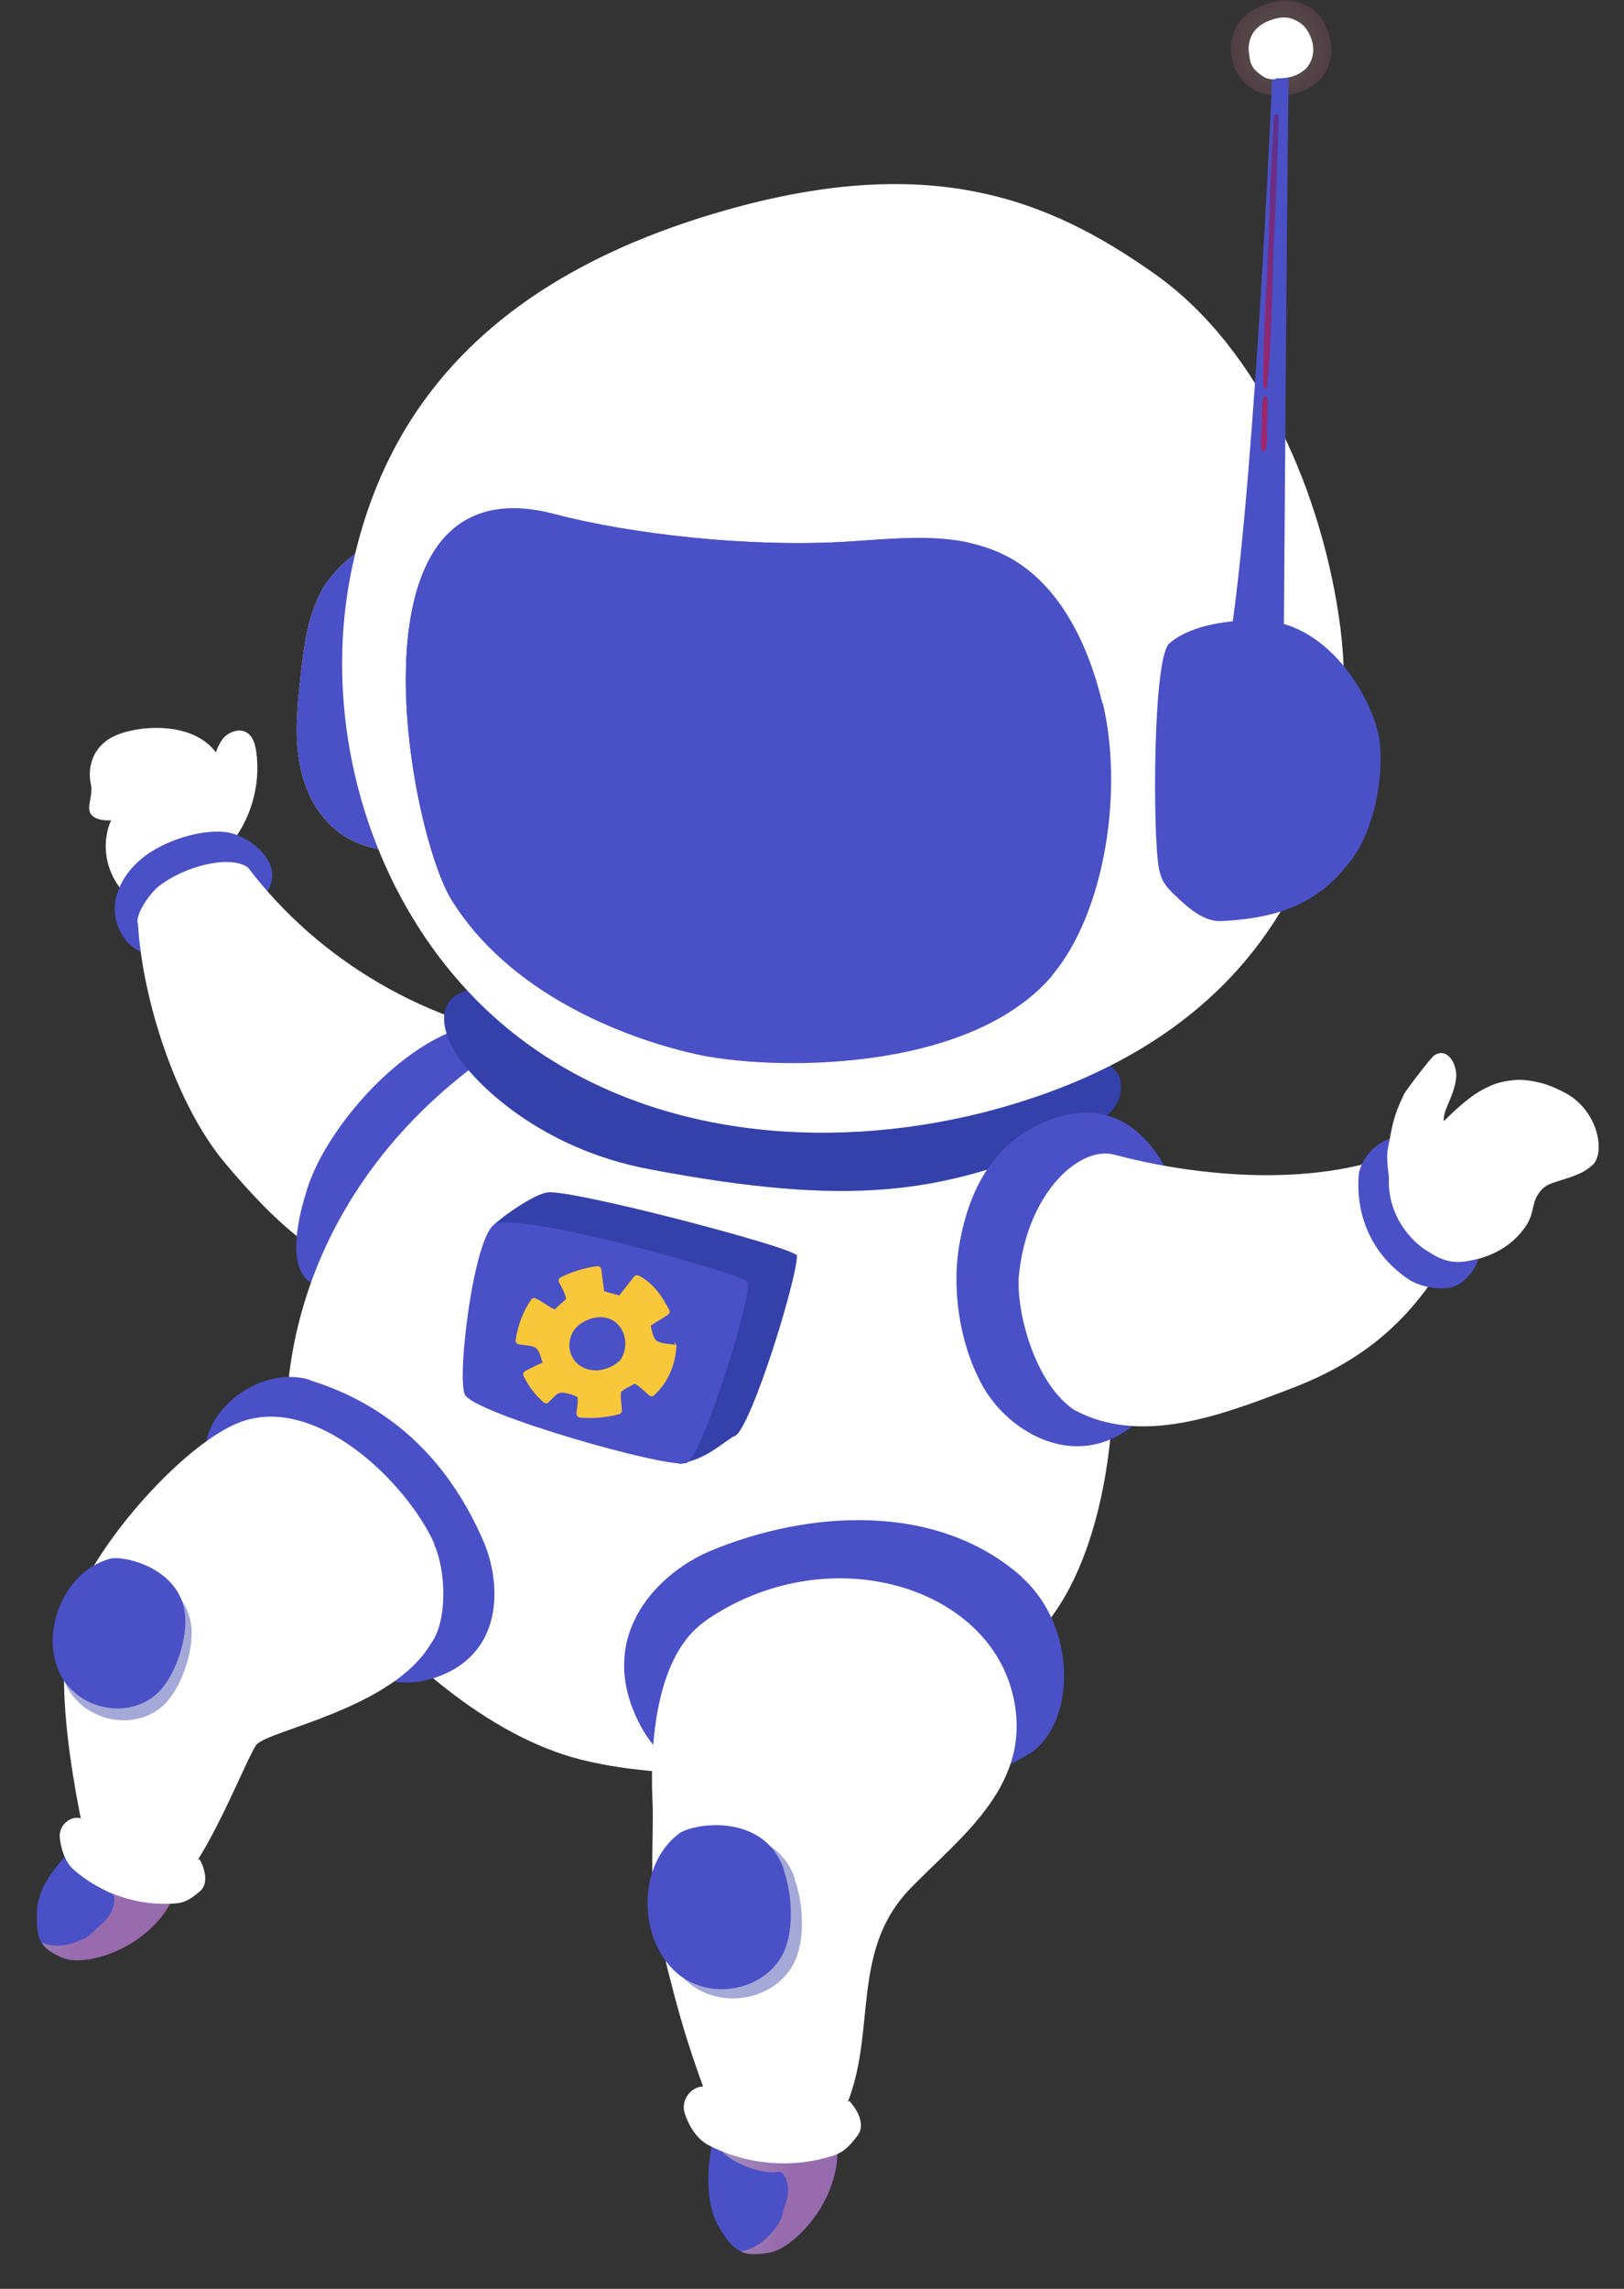 <svg width="44" height="62" viewBox="0 0 44 62" fill="none" xmlns="http://www.w3.org/2000/svg">
<rect x="0" y="0" width="44" height="62" fill="#333333" stroke="none"/>
<path d="M6.71 19.86C6.5 19.71 6.19 19.82 6.03 20.02C5.95 20.13 5.89 20.25 5.85 20.38C5.27 19.62 4.13 19.67 3.61 19.78C3.3 19.84 2.98 19.95 2.76 20.17C2.48 20.44 2.38 20.86 2.46 21.23C2.55 21.61 2.24 21.97 2.58 22.15C2.69 22.21 2.84 22.23 3.01 22.22C2.96 22.33 2.92 22.45 2.9 22.57C2.78 23.15 2.97 23.78 3.38 24.2L6.14 22.99C6.78 22.28 7.08 21.28 6.94 20.34C6.91 20.16 6.86 19.97 6.71 19.86Z" fill="white"/>
<path d="M3.999 25.84C3.439 25.72 3.079 25.12 3.109 24.55C3.149 23.98 3.519 23.48 3.979 23.15C4.529 22.76 5.439 22.46 6.119 22.54C6.789 22.62 8.029 23.56 6.959 24.47" fill="#4A50C6"/>
<path d="M10.829 34.9C8.829 34.43 7.429 33.09 6.109 31.52C4.779 29.95 3.859 27.09 3.739 25.04C3.639 24.78 4.079 24.18 4.299 24.01C5.009 23.45 6.249 23.15 6.719 23.5C8.649 26.04 11.619 27.77 14.779 28.19" fill="white"/>
<path d="M14.81 28.42C12.861 26.18 9.101 29.8 8.331 32.18C7.38 35.13 8.95 35.05 9.13 34.53C9.271 34.12 10.761 33.97 11.12 33.72" fill="#4A50C6"/>
<path d="M13.381 28.49C6.811 33.02 7.021 40.29 8.901 42.58C10.791 44.87 13.231 47.04 15.761 47.67C18.301 48.3 22.151 48.12 24.601 47.21L27.711 44.62C30.671 42.27 30.931 34.5 28.631 30.51" fill="white"/>
<path d="M14.839 32.3C14.479 32.34 13.629 32.94 13.389 33.17C12.989 33.55 19.469 39.09 19.909 38.9C20.349 38.72 21.739 34.22 21.559 33.99C21.379 33.76 15.519 32.22 14.839 32.3Z" fill="#3541AA"/>
<path d="M20.239 34.72C19.679 35.11 17.879 39.75 18.429 39.65C19.169 39.51 19.529 39.11 19.909 38.89C20.329 38.65 21.829 33.87 21.559 33.98C21.289 34.08 20.809 34.34 20.249 34.72H20.239Z" fill="#3541AA"/>
<path d="M13.39 33.17C12.83 33.56 12.38 37.26 12.59 37.77C12.8 38.28 18.15 39.81 18.6 39.63C19.04 39.45 20.43 34.95 20.25 34.72C20.07 34.49 13.96 32.78 13.4 33.17H13.39Z" fill="#4A50C6"/>
<path d="M18.299 36.43C18.149 36.4 17.859 36.4 17.769 36.3C17.689 36.21 17.659 36.04 17.629 35.91C17.779 35.81 17.939 35.72 18.089 35.62C18.139 35.59 18.159 35.53 18.129 35.48C17.939 35.11 17.699 34.76 17.319 34.56C17.279 34.54 17.219 34.54 17.189 34.57C17.119 34.66 16.779 35.09 16.779 35.09L16.369 34.98C16.369 34.98 16.349 34.82 16.339 34.75C16.319 34.63 16.309 34.5 16.289 34.38C16.289 34.32 16.219 34.29 16.159 34.3C15.819 34.35 15.499 34.45 15.189 34.6C15.139 34.63 15.119 34.69 15.149 34.74C15.219 34.87 15.309 35.03 15.339 35.18C15.299 35.23 15.239 35.28 15.179 35.33C15.129 35.37 15.079 35.43 15.029 35.47C14.849 35.39 14.689 35.25 14.509 35.17C14.469 35.15 14.409 35.17 14.389 35.21C14.159 35.54 14.029 35.91 13.969 36.31C13.969 36.35 13.999 36.41 14.039 36.41C14.169 36.44 14.399 36.44 14.509 36.51C14.609 36.57 14.649 36.75 14.699 36.91C14.539 36.98 14.379 37.06 14.229 37.14C14.179 37.17 14.159 37.23 14.189 37.28C14.329 37.56 14.489 37.77 14.719 37.98C14.759 38.02 14.829 38.03 14.869 37.98C15.139 37.71 15.129 37.67 15.499 37.78C15.539 37.79 15.639 37.85 15.639 37.83C15.679 37.94 15.619 38.21 15.619 38.29C15.619 38.35 15.659 38.39 15.719 38.4C16.079 38.43 16.409 38.4 16.769 38.31C16.809 38.3 16.849 38.26 16.849 38.21C16.849 38.11 16.799 37.8 16.829 37.71C16.849 37.65 17.149 37.52 17.189 37.48C17.309 37.53 17.539 37.76 17.579 37.79C17.619 37.83 17.679 37.84 17.729 37.79C18.109 37.43 18.289 36.99 18.329 36.47C18.329 36.43 18.299 36.37 18.259 36.37L18.299 36.43ZM16.809 36.84C16.519 37.13 16.019 37.23 15.679 36.97C15.329 36.69 15.349 36.15 15.699 35.88C15.959 35.69 16.319 35.6 16.609 35.77C16.969 35.99 17.039 36.5 16.809 36.84Z" fill="#F9C73A"/>
<path d="M12.27 14.56C10.77 13.75 9.14 15.24 8.74 15.95C8.34 16.66 8.24 17.47 8.15 18.26C8.07 19.01 7.98 19.77 8.09 20.51C8.19 21.25 8.5 21.99 9.1 22.48C9.7 22.98 10.62 23.19 11.39 22.89" fill="#F1DCC4"/>
<path d="M12.27 14.56C10.77 13.75 9.14 15.24 8.74 15.95C8.34 16.66 8.24 17.47 8.15 18.26C8.07 19.01 7.98 19.77 8.09 20.51C8.19 21.25 8.5 21.99 9.1 22.48C9.7 22.98 10.62 23.19 11.39 22.89" fill="#4A50C6"/>
<path d="M13.53 26.96C12.8 26.51 11.36 26.98 12.39 28.59C12.89 29.36 14.63 31.11 17.58 31.67C23.06 32.71 25.49 32.33 28.81 30.92C30.21 30.32 30.43 29.8 30.36 29.29C30.29 28.78 29.4 28.45 28.89 28.55" fill="#3541AA"/>
<path d="M31.299 7.43C28.419 5.39 25.149 4.04 19.299 5.8C13.449 7.56 10.429 10.91 9.509 15.52C8.589 20.13 10.359 25.29 14.079 28.12C17.589 30.79 22.359 31.2 26.579 30.15C28.969 29.55 31.289 28.5 33.059 26.76C35.569 24.31 36.769 20.57 36.319 17.03C35.869 13.49 34.179 9.47 31.299 7.43Z" fill="white"/>
<path d="M29.87 19.06C29.5 17.5 28.75 15.92 27.43 15.15C26.09 14.37 24.5 14.58 23 14.67C20.34 14.84 17.09 14.47 15.04 13.93C9.19 12.38 11.07 22.49 12.23 24.36C13.77 26.86 16.8 28.08 18.83 28.54C20.86 29 26.69 29.12 28.78 26.06C30.01 24.27 30.4 21.25 29.88 19.05L29.87 19.06Z" fill="#4A50C6"/>
<g style="mix-blend-mode:screen">
<path d="M26.259 14.7C25.209 14.47 24.079 14.6 22.999 14.67C20.339 14.84 17.089 14.47 15.039 13.93C10.559 12.74 10.619 18.4 11.409 21.95C11.859 22.36 12.349 22.72 12.879 23.01C14.939 24.13 17.409 24.31 19.729 23.95C21.499 23.68 23.259 23.08 24.649 21.96C26.039 20.84 27.029 19.13 26.999 17.34C26.989 16.42 26.709 15.52 26.259 14.72V14.7Z" fill="#4A50C6"/>
</g>
<path d="M19.579 27.82C17.549 27.36 14.529 26.13 12.979 23.64C12.139 22.27 10.909 16.53 12.579 14.12C9.849 15.77 11.279 22.83 12.229 24.37C13.769 26.87 16.799 28.09 18.829 28.55C20.779 29 26.269 29.12 28.539 26.39C25.979 28.37 21.349 28.23 19.579 27.83V27.82Z" fill="#4A50C6"/>
<path d="M34.19 16.81C33.03 16.77 32.13 17.03 31.68 17.43C31.23 17.83 31.23 22.63 31.4 23.53C31.48 23.93 31.65 24.08 31.95 24.36C32.27 24.66 32.67 24.98 33.11 24.95C34.62 24.87 35.74 24.49 36.63 23.27C37.23 22.46 37.49 21.09 37.38 20.09C37.27 19.09 36.08 16.88 34.2 16.81H34.19Z" fill="#4A50C6"/>
<g style="mix-blend-mode:screen">
<path d="M33.169 18.55C32.679 17.72 31.879 17.95 31.829 18.18C31.789 18.41 31.659 22.05 31.789 23.34C31.819 23.69 32.399 24.1 32.679 24.22C32.949 24.33 33.319 23.92 33.469 23.65C34.299 22.21 33.959 19.88 33.169 18.55Z" fill="#4A50C6"/>
</g>
<g style="mix-blend-mode:screen">
<path d="M35.11 23.39C35.7 22.5 35.8 20.82 35.26 19.18C34.9 18.09 33.67 18.03 33.99 18.69C34.73 20.18 34.64 22.41 34.15 23.55C33.86 24.21 34.65 24.09 35.11 23.4V23.39Z" fill="#4A50C6"/>
</g>
<g style="mix-blend-mode:screen">
<path d="M36.56 22.91C36.98 22.1 36.99 20.55 36.51 19.01C36.19 17.99 35.24 17.88 35.52 18.5C36.15 19.92 36.17 21.98 35.83 23.02C35.63 23.62 36.24 23.54 36.56 22.92V22.91Z" fill="#4A50C6"/>
</g>
<path d="M32.029 32.97C31.759 31.48 30.629 29.55 28.509 30.31C27.229 30.77 26.349 31.8 26.009 33.62C25.769 34.87 25.989 36.36 26.589 37.48C27.189 38.6 28.499 39.42 29.729 39.11C30.709 38.87 31.429 37.98 31.749 37.03C32.069 36.07 32.069 35.04 32.059 34.03" fill="#4A50C6"/>
<path d="M39.29 33.92C38.25 35.76 36.94 36.87 34.96 37.62C32.99 38.38 30.88 39.15 29.1 38.19C28.02 37.46 27.51 35.47 27.61 34.51C27.84 32.3 29.26 31.02 30.2 31.28C31.98 31.76 35.46 32.3 38.12 31.14" fill="white"/>
<path d="M39.33 31.53C38.55 30.63 37.82 30.7 37.41 30.96C37 31.21 36.82 31.64 36.81 31.86C36.74 32.94 37.16 33.98 38.17 34.66C38.44 34.84 38.98 34.96 39.33 34.87C39.73 34.76 40.03 34.31 40.09 33.97C40.21 33.21 39.98 32.27 39.34 31.53H39.33ZM39.45 33.44C39.42 33.65 39.26 33.87 39.04 33.94C38.85 34 38.65 33.89 38.5 33.77C37.93 33.32 37.6 32.63 37.63 31.93C37.63 31.79 37.66 31.64 37.73 31.52C37.81 31.4 38.49 31.07 39 31.86C39.33 32.37 39.51 32.96 39.45 33.45V33.44Z" fill="#4A50C6"/>
<path d="M43.149 31.55C42.799 31.92 42.049 31.97 41.829 32.17C41.539 32.43 41.569 32.67 41.469 32.96C41.439 33.04 41.399 33.13 41.329 33.23C41.169 33.46 40.979 33.64 40.769 33.78C40.619 33.88 40.449 33.97 40.269 34.03C40.189 34.06 40.099 34.09 40.009 34.11C39.869 34.14 39.739 34.17 39.619 34.18C39.259 34.21 38.959 34.11 38.509 33.77C38.189 33.53 37.919 33.07 37.809 32.7C37.629 32.08 37.549 31.41 37.599 31.14C37.729 30.46 37.739 30.27 38.039 29.64C38.089 29.54 38.769 28.64 38.869 28.58C39.239 28.36 39.499 28.86 39.449 29.23C39.379 29.74 39.089 30.06 39.119 30.37C39.419 30.07 39.699 29.82 39.979 29.63C40.199 29.49 40.419 29.38 40.649 29.32C40.809 29.28 40.969 29.26 41.129 29.25C41.329 29.25 41.539 29.28 41.769 29.34C41.959 29.39 42.149 29.47 42.359 29.58C43.279 30.03 43.509 31.19 43.159 31.55H43.149Z" fill="white"/>
<g style="mix-blend-mode:screen" opacity="0.19">
<path d="M35.511 0.22C35.212 0.03 34.882 -0.09 34.301 0.11C33.721 0.31 33.431 0.66 33.361 1.13C33.291 1.6 33.492 2.11 33.871 2.37C34.231 2.62 34.712 2.64 35.132 2.52C35.371 2.45 35.602 2.33 35.772 2.15C36.011 1.89 36.121 1.51 36.062 1.16C36.002 0.81 35.812 0.41 35.522 0.22H35.511Z" fill="url(#paint0_radial_255_3042)"/>
</g>
<path d="M34.511 1.18C34.511 1.18 34.041 12.65 33.341 17.24C33.341 17.24 33.251 17.79 34.031 17.83C34.661 17.87 34.781 17.6 34.781 17.6C34.781 17.6 34.891 1.68 34.931 1.23C34.971 0.78 34.511 1.18 34.511 1.18Z" fill="#4A50C6"/>
<path d="M35.211 0.61C35.021 0.49 34.811 0.41 34.441 0.54C34.071 0.67 33.891 0.89 33.841 1.19C33.791 1.49 33.921 1.81 34.171 1.98C34.401 2.14 34.711 2.15 34.981 2.08C35.131 2.04 35.281 1.96 35.391 1.85C35.541 1.69 35.611 1.44 35.571 1.22C35.531 0.99 35.411 0.74 35.221 0.62L35.211 0.61Z" fill="white"/>
<path d="M34.541 0.79C34.481 0.75 34.411 0.73 34.301 0.77C34.181 0.81 34.131 0.88 34.111 0.97C34.101 1.06 34.141 1.17 34.211 1.22C34.281 1.27 34.381 1.27 34.461 1.25C34.511 1.24 34.551 1.21 34.591 1.18C34.641 1.13 34.661 1.05 34.651 0.98C34.641 0.91 34.601 0.83 34.541 0.79Z" fill="white"/>
<path d="M34.062 1.16C34.062 1.16 34.102 1.16 34.112 1.16C34.072 1.16 34.042 1.16 34.002 1.19C33.962 1.22 33.942 1.24 33.922 1.27C33.922 1.28 33.902 1.29 33.902 1.31C33.872 1.37 33.862 1.43 33.852 1.5C33.852 1.6 33.882 1.71 33.932 1.8C33.992 1.9 34.072 1.96 34.162 2.03C34.192 2.05 34.222 2.07 34.252 2.09C34.322 2.13 34.392 2.14 34.472 2.15C34.552 2.16 34.652 2.1 34.692 2.03V2.01C34.692 2.01 34.652 2.06 34.632 2.08C34.682 2.05 34.722 2.01 34.732 1.95C34.742 1.9 34.732 1.86 34.712 1.82L34.732 1.86C34.712 1.8 34.682 1.77 34.632 1.73L34.722 1.85C34.712 1.77 34.662 1.71 34.592 1.67C34.582 1.67 34.562 1.65 34.552 1.64C34.522 1.62 34.492 1.6 34.472 1.58L34.522 1.62C34.522 1.62 34.462 1.57 34.432 1.54C34.402 1.52 34.372 1.49 34.352 1.46L34.392 1.51C34.392 1.51 34.342 1.44 34.322 1.39L34.342 1.45C34.342 1.45 34.312 1.37 34.312 1.33V1.39C34.312 1.39 34.312 1.37 34.312 1.36C34.312 1.3 34.292 1.25 34.252 1.21L34.282 1.25C34.282 1.25 34.232 1.18 34.192 1.17C34.152 1.16 34.112 1.15 34.062 1.17V1.16Z" fill="white"/>
<path style="mix-blend-mode:screen" d="M34.521 3.15C34.521 3.07 34.641 3.08 34.641 3.15C34.621 4.08 34.591 5.01 34.541 5.94C34.461 7.45 34.481 8.98 34.331 10.48C34.331 10.54 34.241 10.53 34.231 10.48C34.211 8.97 34.351 7.45 34.391 5.94C34.411 5.01 34.461 4.08 34.511 3.16L34.521 3.15ZM34.221 10.8C34.181 11.04 34.191 11.28 34.191 11.52C34.191 11.73 34.131 12 34.191 12.2C34.201 12.24 34.271 12.25 34.281 12.2C34.351 11.99 34.311 11.71 34.321 11.5C34.341 11.26 34.361 11.03 34.341 10.79C34.341 10.72 34.231 10.73 34.221 10.79V10.8Z" fill="url(#paint1_linear_255_3042)"/>
<path d="M19.35 57.79C19.19 58.48 19.04 59.6 19.49 60.35C19.9 61.03 20.14 61.13 20.85 61.02C21.55 60.9 23.05 59.36 22.61 57.63" fill="#4A50C6"/>
<g style="mix-blend-mode:multiply" opacity="0.55">
<path d="M19.5 58.16C19.64 58.53 20.63 58.93 21.1 58.83C21.23 58.8 21.46 59.19 21.29 59.67C21.22 59.86 21.19 60.11 21.07 60.27C20.63 60.91 20.16 60.97 20.08 60.98C20.08 60.98 20.08 60.99 20.09 61C20.28 61.08 20.51 61.08 20.85 61.02C21.55 60.9 23.05 59.36 22.61 57.63L19.93 58.06L19.49 58.16H19.5Z" fill="url(#paint2_linear_255_3042)"/>
</g>
<path d="M27.679 42.71C25.359 40.66 21.879 40.93 19.299 41.99C17.869 42.57 16.129 44.26 17.289 46.62C17.909 47.89 18.979 48.26 19.999 48.49C22.599 49.06 25.419 48.92 27.819 47.55C29.149 46.79 29.229 44.1 27.679 42.72V42.71Z" fill="#4A50C6"/>
<path d="M19.099 43.92C17.809 44.82 17.599 47.11 17.679 48.8C17.719 49.59 17.589 51.27 17.769 52.03C18.289 54.2 18.549 55.24 19.309 57.21L20.849 58.05L22.429 57.93C24.049 55.7 22.769 53.11 24.669 51.15C26.049 49.73 28.049 48.31 27.429 45.86C26.679 42.89 22.329 41.66 19.089 43.92H19.099Z" fill="white"/>
<path d="M23.01 56.91C22.55 57.26 21.59 57.49 20.91 57.48C20.23 57.47 19.47 57.08 19.06 56.52C18.71 56.52 18.44 56.9 18.55 57.24C18.66 57.58 18.87 57.93 19.18 58.1C20.21 58.64 21.45 58.75 22.55 58.4C22.87 58.3 23.03 58.12 23.24 57.84C23.45 57.56 23.24 57.16 23.01 56.91Z" fill="white"/>
<g opacity="0.45">
<path d="M21.54 50.89C20.98 49.32 19.07 49.65 18.71 49.91C17.4 50.88 17.63 53.28 19.03 53.95C19.98 54.4 21.18 53.99 21.56 53.07C21.82 52.44 21.75 51.51 21.53 50.9L21.54 50.89Z" fill="#3540A8"/>
</g>
<path d="M21.24 50.64C20.68 49.07 18.77 49.4 18.41 49.66C17.1 50.63 17.33 53.03 18.73 53.7C19.68 54.15 20.88 53.74 21.26 52.82C21.52 52.19 21.45 51.26 21.23 50.65L21.24 50.64Z" fill="#4A50C6"/>
<path d="M2.29 49.75C1.81 50.25 1.04 50.92 1 51.78C0.97 52.57 1.1 52.78 1.71 53.04C2.32 53.3 4.28 52.75 4.83 51.06" fill="#4A50C6"/>
<g style="mix-blend-mode:multiply" opacity="0.55">
<path d="M2.111 50.18C2.271 50.59 2.631 51.16 3.041 51.31C3.151 51.35 3.131 51.8 2.751 52.12C2.601 52.24 2.441 52.44 2.271 52.52C1.601 52.84 1.201 52.65 1.141 52.62C1.141 52.62 1.141 52.63 1.141 52.64C1.251 52.81 1.431 52.92 1.721 53.04C2.331 53.3 4.291 52.75 4.841 51.06L2.541 50.06L2.101 50.18H2.111Z" fill="url(#paint3_linear_255_3042)"/>
</g>
<path d="M8.401 37.39C10.731 38.11 12.231 39.72 13.111 41.78C13.591 42.92 13.661 44.85 11.741 45.46C10.711 45.79 9.921 45.37 9.221 44.9C7.461 43.7 6.211 41.74 5.611 39.6C5.281 38.42 6.931 36.93 8.401 37.38V37.39Z" fill="#4A50C6"/>
<path d="M11.77 41.82C11.01 40.14 8.54 37.74 6.49 38.53C5.11 39.06 2.91 41.42 2.09 43.27C1.36 44.91 1.89 48.04 2.46 50.52C2.53 50.83 2.89 50.6 2.96 50.88L4.96 50.94C5.81 49.93 6.71 47.56 6.95 47.26C7.27 46.87 10.63 46.29 11.67 44.53C12.14 43.91 12.08 42.52 11.76 41.83L11.77 41.82Z" fill="white"/>
<g opacity="0.45">
<path d="M5.191 44.34C5.271 42.84 3.561 42.45 3.171 42.54C1.741 42.9 1.101 44.98 2.041 46.02C2.681 46.73 3.821 46.8 4.461 46.16C4.901 45.72 5.161 44.92 5.191 44.34Z" fill="#3540A8"/>
</g>
<path d="M5.021 44.02C5.101 42.52 3.391 42.13 3.001 42.22C1.571 42.58 0.931 44.66 1.871 45.7C2.511 46.41 3.651 46.48 4.291 45.84C4.731 45.4 4.991 44.6 5.021 44.02Z" fill="#4A50C6"/>
<path d="M5.409 50.36C4.959 50.57 4.119 50.58 3.549 50.44C2.979 50.29 2.419 49.81 2.179 49.25C1.889 49.18 1.589 49.46 1.619 49.77C1.649 50.08 1.759 50.43 1.989 50.64C2.749 51.31 3.769 51.64 4.749 51.56C5.039 51.54 5.209 51.41 5.429 51.22C5.649 51.02 5.559 50.63 5.409 50.37V50.36Z" fill="white"/>
<defs>
<radialGradient id="paint0_radial_255_3042" cx="0" cy="0" r="1" gradientUnits="userSpaceOnUse" gradientTransform="translate(34.704 1.308) rotate(-9.96) scale(1.32)">
<stop offset="0.24" stop-color="#F1DCC4"/>
<stop offset="1" stop-color="#D67094"/>
</radialGradient>
<linearGradient id="paint1_linear_255_3042" x1="33.225" y1="7.949" x2="35.605" y2="7.411" gradientUnits="userSpaceOnUse">
<stop stop-color="#A72464"/>
<stop offset="1" stop-color="#5B318C"/>
</linearGradient>
<linearGradient id="paint2_linear_255_3042" x1="17.821" y1="58.617" x2="21.403" y2="59.335" gradientUnits="userSpaceOnUse">
<stop offset="0.24" stop-color="#F1DCC4"/>
<stop offset="1" stop-color="#D97F9A"/>
</linearGradient>
<linearGradient id="paint3_linear_255_3042" x1="0.681" y1="49.643" x2="3.026" y2="51.894" gradientUnits="userSpaceOnUse">
<stop offset="0.24" stop-color="#F1DCC4"/>
<stop offset="1" stop-color="#D97F9A"/>
</linearGradient>
</defs>
</svg>
